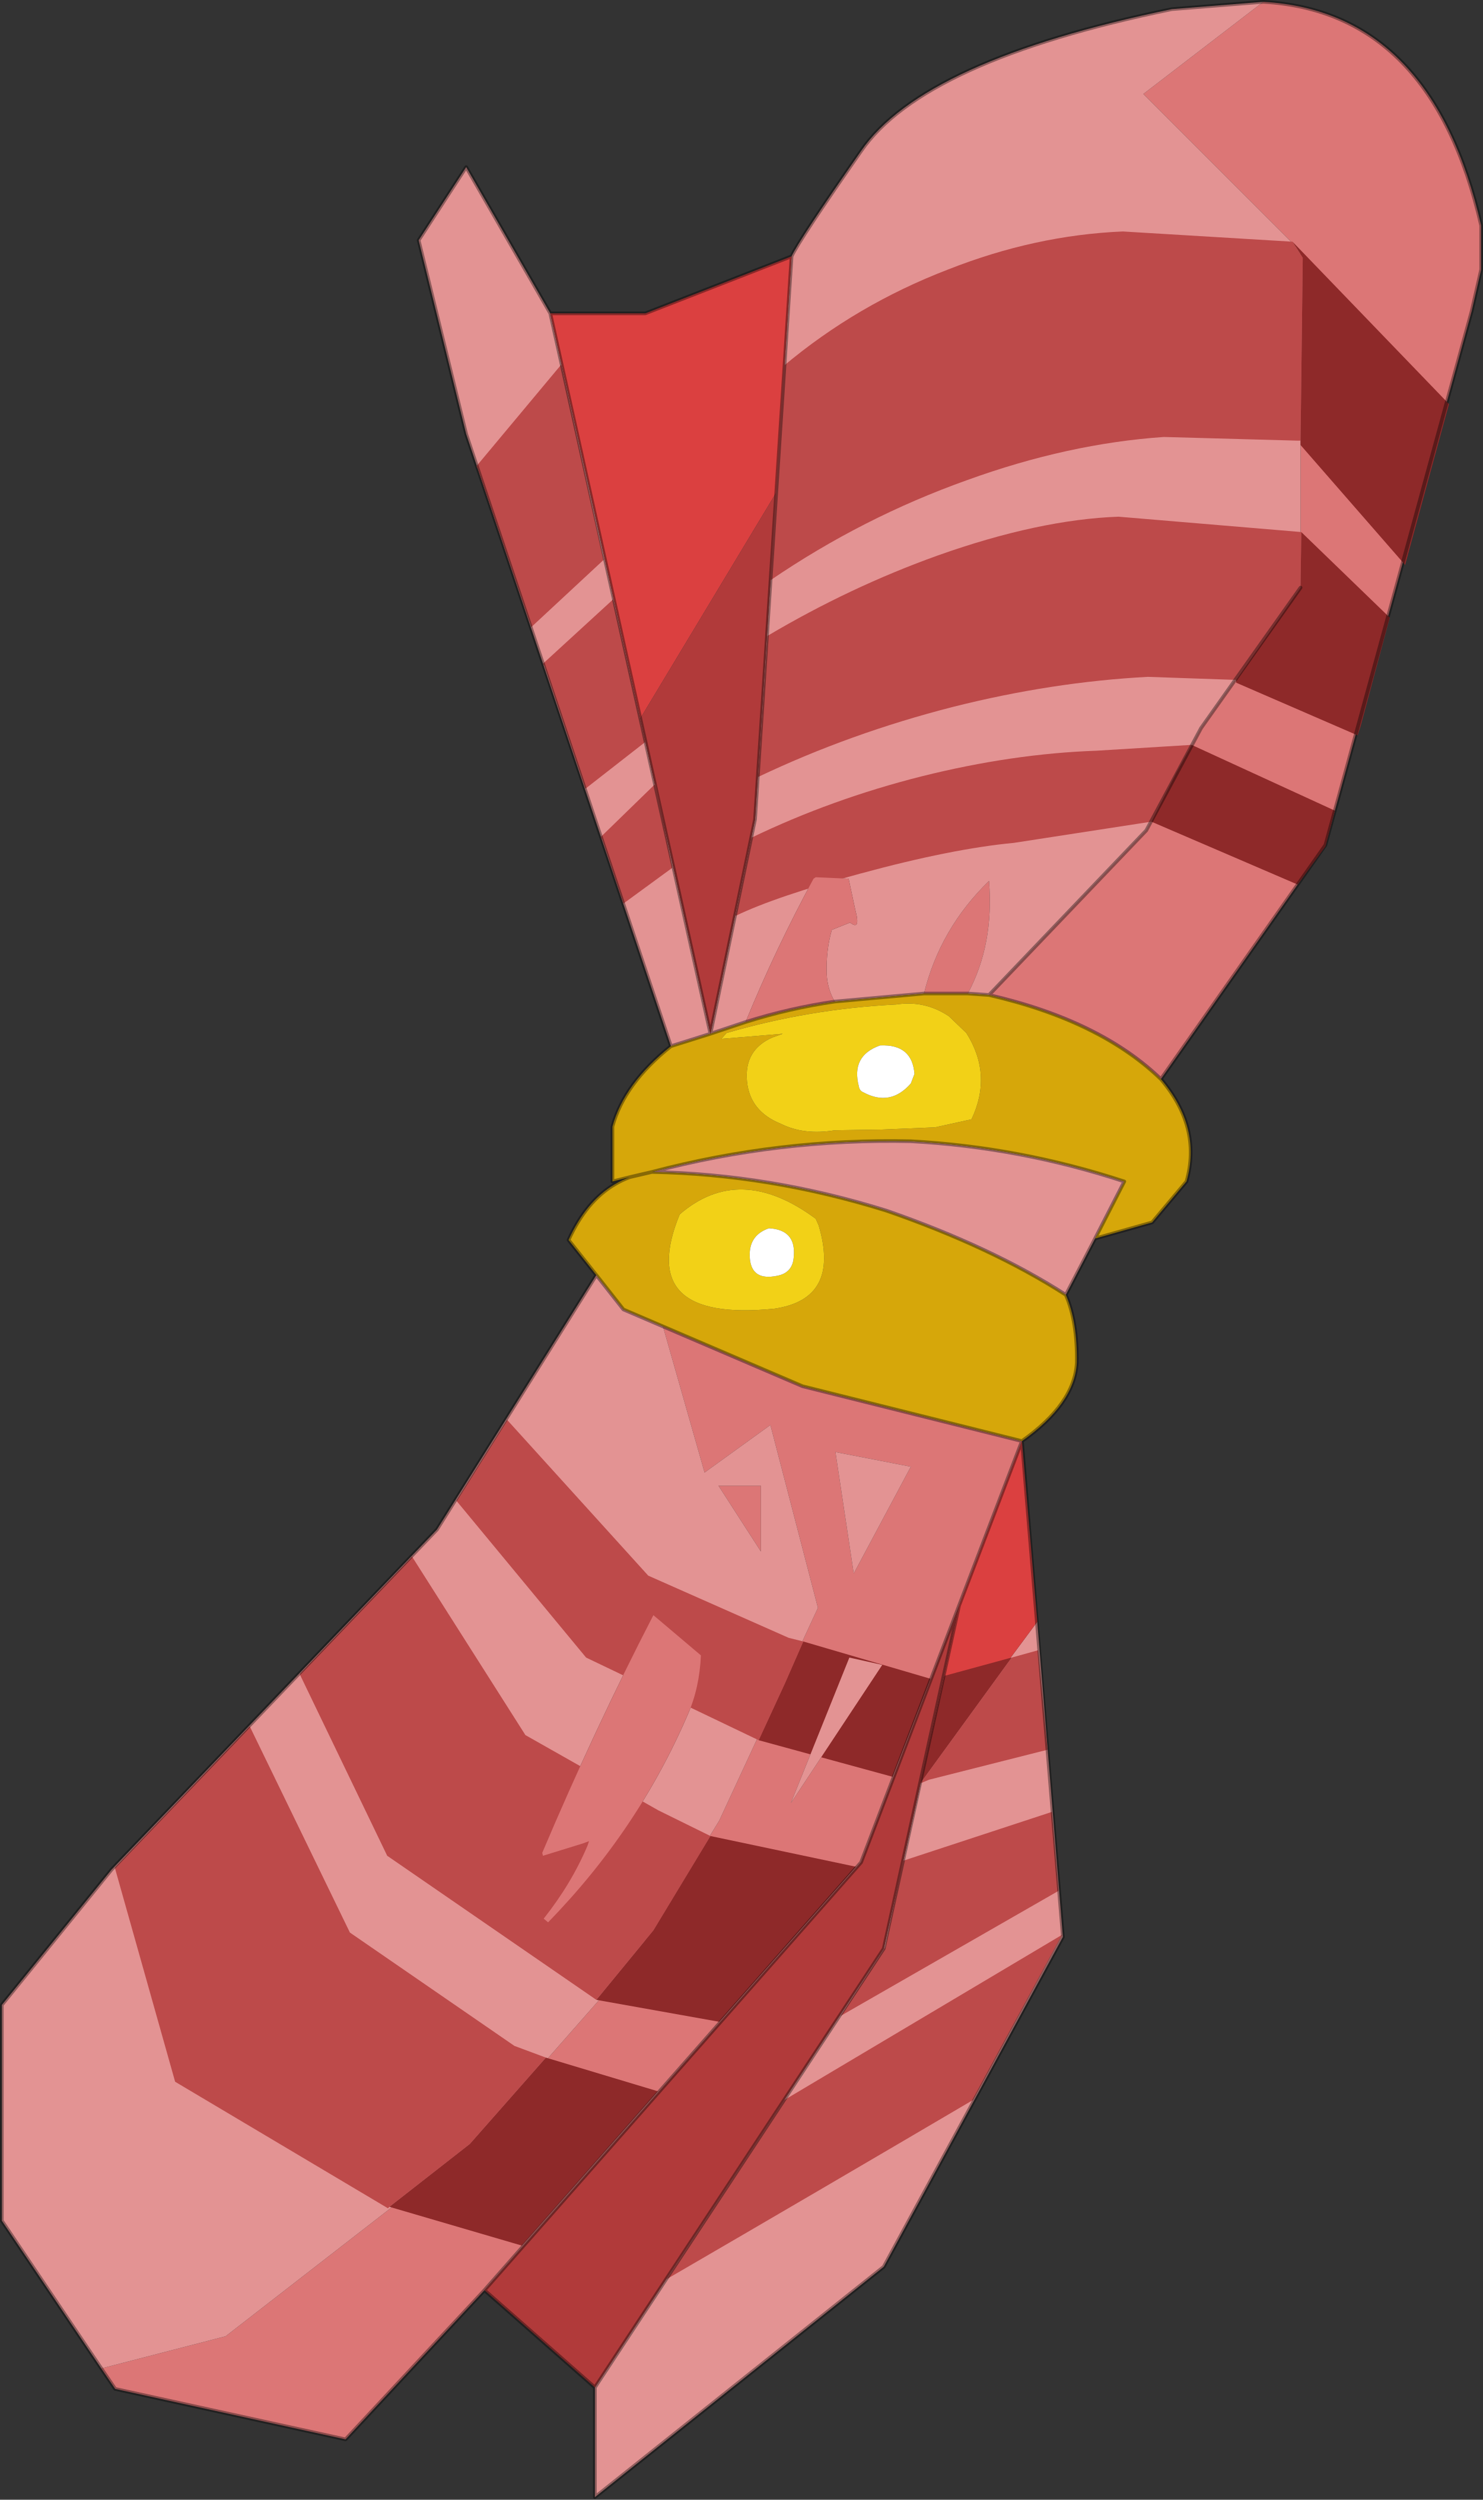 <?xml version="1.0" encoding="UTF-8" standalone="no"?>
<!DOCTYPE svg PUBLIC "-//W3C//DTD SVG 1.1//EN" "http://www.w3.org/Graphics/SVG/1.1/DTD/svg11.dtd">
<svg width="100%" height="100%" viewBox="0 0 1014 1709" version="1.1" xmlns="http://www.w3.org/2000/svg" xmlns:xlink="http://www.w3.org/1999/xlink" xml:space="preserve" xmlns:serif="http://www.serif.com/" style="fill-rule:evenodd;clip-rule:evenodd;stroke-linecap:round;stroke-linejoin:round;">
    <rect x="0" y="0" width="1014" height="1709" fill="#333333" stroke="none"/>
    <g transform="matrix(1,0,0,1,-1789.25,-899.75)">
        <g transform="matrix(10,0,0,10,1790.5,900.5)">
            <g id="sprite0">
                <g id="shape0">
                    <path d="M67.5,67.95L78.25,56.7L82,49.7L88.8,40.1L88.8,17.1L78.05,6.35L86.25,0.05C93.95,0.483 98.917,5.583 101.15,15.35L101.15,18.35L100.5,21.2L90.5,57.7L79.25,73.7C76.483,71.033 72.567,69.117 67.5,67.95M63.05,67.85C63.783,64.883 65.267,62.317 67.5,60.15C67.733,63.05 67.25,65.617 66.05,67.85L63.05,67.85M45.2,90.6L54.75,94.7L69.75,98.45L65.45,109.7L58.75,127.25L33,156.5L23.5,166.7L7.75,163.25L6.8,161.85L15.3,159.65L32.05,146.65L43.05,134.15L49.05,124.4L55.8,109.85L52.55,97.35L48.05,100.6L45.2,90.6M58.25,107.5L62.15,100.2L57,99.2L58.25,107.5M51.9,101.5L51.9,106L49,101.5L51.9,101.5M60.2,113.75L57.95,113.25L53.95,123.2L60.2,113.75" style="fill:#dc7676;"/>
                    <path d="M86.25,0.05L78.05,6.35L88.8,17.1L88.8,40.1L82,49.7L78.25,56.7L67.5,67.95L66.05,67.85C67.25,65.617 67.733,63.05 67.5,60.15C65.267,62.317 63.783,64.883 63.05,67.85L56.95,68.4C56.617,67.833 56.433,67.2 56.4,66.5C56.367,65.433 56.483,64.433 56.75,63.5L58,63C58.5,63.4 58.617,63.1 58.35,62.1L57.9,60L55.65,59.9L55.5,60C53.767,63.2 52.217,66.467 50.85,69.8L48.45,70.6L51.5,55.95L52.95,33.6L54,17.45C54.333,16.717 55.917,14.317 58.75,10.25C61.583,6.117 68.667,2.883 80,0.55L86.25,0.05M45.75,71.45L31.75,29.6L28.5,16.35L31.75,11.35L37.5,21.35L43.65,49.05L48.45,70.6L45.75,71.45M40.65,87.1L42.5,89.45L45.2,90.6L48.05,100.6L52.55,97.35L55.8,109.85L49.05,124.4L43.05,134.15L32.05,146.65L15.3,159.65L6.8,161.85L0,151.75L0,137L7.5,127.75L29.75,104.5L40.65,87.1M72.75,88.45C69.383,86.283 65.3,84.367 60.5,82.7C55.167,81.033 49.817,80.15 44.45,80.05C50.25,78.517 56.15,77.817 62.15,77.95C67.117,78.217 71.983,79.133 76.75,80.7L74.75,84.6L72.75,88.45M62.9,121.45L70.8,110.8L72.55,132.35L60.3,154.9L40.55,170.65L40.55,163.15L60.3,133.15L62.9,121.45M58.25,107.5L57,99.2L62.15,100.2L58.25,107.5M51.9,101.5L49,101.5L51.9,106L51.9,101.5M37.35,131.35C41.45,127.15 44.633,122.417 46.9,117.15C47.433,115.95 47.733,114.6 47.8,113.1L44.55,110.35C41.883,115.517 39.35,120.933 36.95,126.6L36.8,126.85L37,126.8L39.75,125.95L40.05,126.1C39.317,127.833 38.317,129.5 37.05,131.1L35.8,132.85L37.35,131.35" style="fill:#e39393;"/>
                    <path d="M54,17.45L52.95,33.6L43.65,49.05L37.5,21.35L44,21.35L54,17.45M62.9,121.45L65.45,109.7L69.75,98.45L70.8,110.8L62.9,121.45" style="fill:#db4040;"/>
                    <path d="M52.95,33.6L51.5,55.95L48.45,70.6L43.65,49.05L52.95,33.6M65.45,109.7L62.9,121.45L60.3,133.15L40.55,163.15L33,156.5L58.75,127.25L65.45,109.7" style="fill:#b13a3a;"/>
                    <path d="M48.45,70.6L50.85,69.8C52.85,69.167 54.883,68.7 56.95,68.4L63.05,67.85L66.05,67.85L67.5,67.95C72.567,69.117 76.483,71.033 79.25,73.7C81.117,75.9 81.7,78.233 81,80.7L78.65,83.5L74.75,84.6L76.75,80.7C71.983,79.133 67.117,78.217 62.15,77.95C56.15,77.817 50.25,78.517 44.45,80.05C49.817,80.15 55.167,81.033 60.5,82.7C65.3,84.367 69.383,86.283 72.75,88.45C73.283,89.683 73.533,91.233 73.5,93.1C73.4,94.967 72.15,96.75 69.75,98.45L54.75,94.7L45.2,90.6L42.5,89.45L40.65,87.1L38.75,84.7C39.55,82.933 40.6,81.667 41.9,80.9C42.233,80.7 42.583,80.533 42.95,80.4L41.75,80.7L41.75,76.95C42.283,74.983 43.617,73.15 45.75,71.45L48.45,70.6M64.75,69.4C63.65,68.667 62.45,68.4 61.15,68.6C57.183,68.8 53.317,69.45 49.55,70.55L49.2,70.95L53.4,70.6L52.7,70.85C51.4,71.417 50.817,72.417 50.95,73.85C51.083,75.217 51.85,76.183 53.25,76.75C54.317,77.283 55.55,77.433 56.95,77.2L60.2,77.15L63.8,77L66.3,76.45C67.267,74.417 67.15,72.45 65.95,70.55L64.75,69.4M55.65,83.25C52.183,80.683 49.083,80.583 46.35,82.95C44.317,87.883 46.467,90.033 52.8,89.4C55.833,88.967 56.85,87.067 55.85,83.7L55.65,83.25" style="fill:#d6a70a;"/>
                    <path d="M64.75,69.4L65.95,70.55C67.15,72.45 67.267,74.417 66.3,76.45L63.8,77L60.2,77.15L56.95,77.2C55.55,77.433 54.317,77.283 53.25,76.75C51.85,76.183 51.083,75.217 50.95,73.85C50.817,72.417 51.4,71.417 52.7,70.85L53.4,70.6L49.2,70.95L49.55,70.55C53.317,69.45 57.183,68.8 61.15,68.6C62.45,68.4 63.65,68.667 64.75,69.4M62.15,74L62.4,73.35C62.3,71.983 61.517,71.333 60.05,71.4C58.717,71.867 58.233,72.8 58.6,74.2C58.633,74.4 58.733,74.533 58.9,74.6C60.133,75.267 61.217,75.067 62.15,74M52.45,83.9C51.483,84.233 51.05,84.933 51.15,86C51.25,87 51.867,87.383 53,87.15C53.733,87.017 54.117,86.567 54.15,85.8C54.25,84.6 53.683,83.967 52.45,83.9M55.65,83.25L55.85,83.7C56.85,87.067 55.833,88.967 52.8,89.4C46.467,90.033 44.317,87.883 46.35,82.95C49.083,80.583 52.183,80.683 55.65,83.25" style="fill:#f2d117;"/>
                    <path d="M62.15,74C61.217,75.067 60.133,75.267 58.9,74.6C58.733,74.533 58.633,74.4 58.6,74.2C58.233,72.8 58.717,71.867 60.05,71.4C61.517,71.333 62.3,71.983 62.4,73.35L62.15,74M52.45,83.9C53.683,83.967 54.25,84.6 54.15,85.8C54.117,86.567 53.733,87.017 53,87.15C51.867,87.383 51.25,87 51.15,86C51.05,84.933 51.483,84.233 52.45,83.9" style="fill:#fff;"/>
                    <path d="M39.75,125.95L40.15,125.8L40.05,126.1L39.75,125.95" style="fill:#f1eac2;"/>
                    <path d="M36.95,126.6L37,126.8L36.8,126.85L36.95,126.6M37.05,131.1L37.35,131.35L35.8,132.85L37.05,131.1" style="fill:#ddd195;"/>
                    <path d="M88.25,16.45L88.95,17.55L88.8,30.05L88.55,30.05L79.45,29.8C75.083,30.1 70.6,31.083 66,32.75C61.233,34.45 56.75,36.733 52.55,39.6L53.45,24.95C56.783,22.15 60.533,19.95 64.7,18.35C68.667,16.783 72.65,15.917 76.65,15.75L88.25,16.45M88.85,36.3L88.8,40.1L84.4,46.4L84.15,46.4L78.35,46.2C73.983,46.433 69.55,47.117 65.05,48.25C60.35,49.45 55.9,51.05 51.7,53.05L52.35,43.4C56.117,41.167 60,39.333 64,37.9C68.6,36.267 72.717,35.383 76.35,35.25L88.85,36.3M78.6,56.1L69.2,57.55C66.367,57.817 62.867,58.517 58.7,59.65C54.867,60.683 52.017,61.65 50.15,62.55L51.25,57.2C54.917,55.433 58.8,54.033 62.9,53C67.033,51.967 71.017,51.383 74.85,51.25L81.35,50.85L80.3,52.75L78.6,56.1M32.45,31.8L38.25,24.85L41.15,38.2L36.2,42.8L32.55,32L32.45,31.8M37,45.3L41.8,40.9L44,50.65L39.9,53.85L37.1,45.45L37,45.3M41.05,57.3L40.95,57.15L44.7,53.5L45.85,59.25L42.5,61.7L41.05,57.3M62.8,121.85L69.05,113.25L70.85,112.75L71.5,119.55L63.4,121.6L62.8,121.85M51.75,118.9L39.95,113.25L31.1,102.55L31.1,102.5L34.55,97L44.2,107.65L53.8,111.9L54.8,112.15L53.55,115L51.75,118.9M57.35,137.75L60.4,133.05L61.6,127.15L71.8,123.8L72.25,129.2L57.35,137.75M48.45,125.45L44.55,131.9L40.65,136.65L26.35,126.8L20.4,114.45L20.4,114.35L28.05,106.35L35.8,118.55L44.9,123.7L48.45,125.45M72.5,132.2L66.4,143.5C59.433,147.6 52.45,151.683 45.45,155.75L53.5,143.5L72.5,132.2M26.5,150.8L26.4,150.9L11.85,142.25L7.75,127.7L7.75,127.6L16.95,117.95L23.8,132.05L35.05,139.8L37.2,140.6L32,146.5L26.5,150.8" style="fill:#bd4a4a;"/>
                    <path d="M88.8,30.05L88.95,17.55L88.25,16.45L98.95,27.55L95.95,38.55L88.8,30.35L88.8,30.05M84.4,46.4L88.8,40.1L88.85,36.3L94.9,42.15L92.9,49.6L92.7,50.2L84.4,46.6L84.4,46.4M81.35,50.85L91.15,55.35L90.5,57.8L88.6,60.4L78.6,56.1L80.3,52.75L81.35,50.85M62.8,121.85L64.45,114.5L68.85,113.3L69.05,113.25L62.8,121.85M54.8,112.15L63.5,114.7L60.9,121.4L51.75,118.9L53.55,115L54.8,112.15M40.65,136.65L44.55,131.9L48.45,125.45L58.4,127.55L49.05,138.15L40.65,136.65M37.2,140.6L44.85,142.9L35.55,153.45L26.5,150.8L32,146.5L37.2,140.6" style="fill:#8e2929;"/>
                    <path d="M50.85,69.8C52.217,66.467 53.767,63.2 55.5,60L55.65,59.9L57.9,60L58.35,62.1C58.617,63.1 58.5,63.4 58,63L56.75,63.5C56.483,64.433 56.367,65.433 56.4,66.5C56.433,67.2 56.617,67.833 56.95,68.4C54.883,68.7 52.85,69.167 50.85,69.8M44.55,110.35L47.8,113.1C47.733,114.6 47.433,115.95 46.9,117.15C44.633,122.417 41.45,127.15 37.35,131.35L37.05,131.1C38.317,129.5 39.317,127.833 40.05,126.1L40.15,125.8L39.75,125.95L37,126.8L36.95,126.6C39.35,120.933 41.883,115.517 44.55,110.35" style="fill:#dc7676;"/>
                    <path d="M53.95,123.2L57.95,113.25L60.2,113.75L53.95,123.2" style="fill:#e39393;"/>
                    <path d="M101.15,18.35L100.5,21.2L90.5,57.7L79.25,73.7C81.117,75.9 81.7,78.233 81,80.7L78.65,83.5L74.75,84.6L72.75,88.45C73.283,89.683 73.533,91.233 73.5,93.1C73.4,94.967 72.15,96.75 69.75,98.45L72.55,132.35L60.3,154.9L40.55,170.65L40.55,163.15L33,156.5L23.5,166.7L7.75,163.25L6.8,161.85L0,151.75L0,137L7.5,127.75L29.75,104.5L40.65,87.1L38.75,84.7C39.55,82.933 40.6,81.667 41.9,80.9C42.233,80.7 42.583,80.533 42.95,80.4L41.75,80.7L41.75,76.95C42.283,74.983 43.617,73.15 45.75,71.45L31.75,29.6L28.5,16.35L31.75,11.35L37.5,21.35L44,21.35L54,17.45C54.333,16.717 55.917,14.317 58.75,10.25C61.583,6.117 68.667,2.883 80,0.55L86.25,0.05C93.95,0.483 98.917,5.583 101.15,15.35L101.15,18.35M56.95,68.4L63.05,67.85L66.05,67.85L67.5,67.95L78.25,56.7L82,49.7L88.8,40.1M67.5,67.95C72.567,69.117 76.483,71.033 79.25,73.7M56.95,68.4C54.883,68.7 52.85,69.167 50.85,69.8L48.45,70.6L45.75,71.45M54,17.45L51.5,55.95L48.45,70.6L37.5,21.35M42.95,80.4L44.45,80.05C50.25,78.517 56.15,77.817 62.15,77.95C67.117,78.217 71.983,79.133 76.75,80.7L74.75,84.6M44.45,80.05C49.817,80.15 55.167,81.033 60.5,82.7C65.3,84.367 69.383,86.283 72.75,88.45M40.65,87.1L42.5,89.45L54.75,94.7L69.75,98.45L65.45,109.7L60.3,133.15L40.55,163.15M65.45,109.7L58.75,127.25L33,156.5" style="fill:none;fill-rule:nonzero;stroke:#000;stroke-opacity:0.37;stroke-width:0.25px;"/>
                </g>
            </g>
        </g>
    </g>
</svg>
